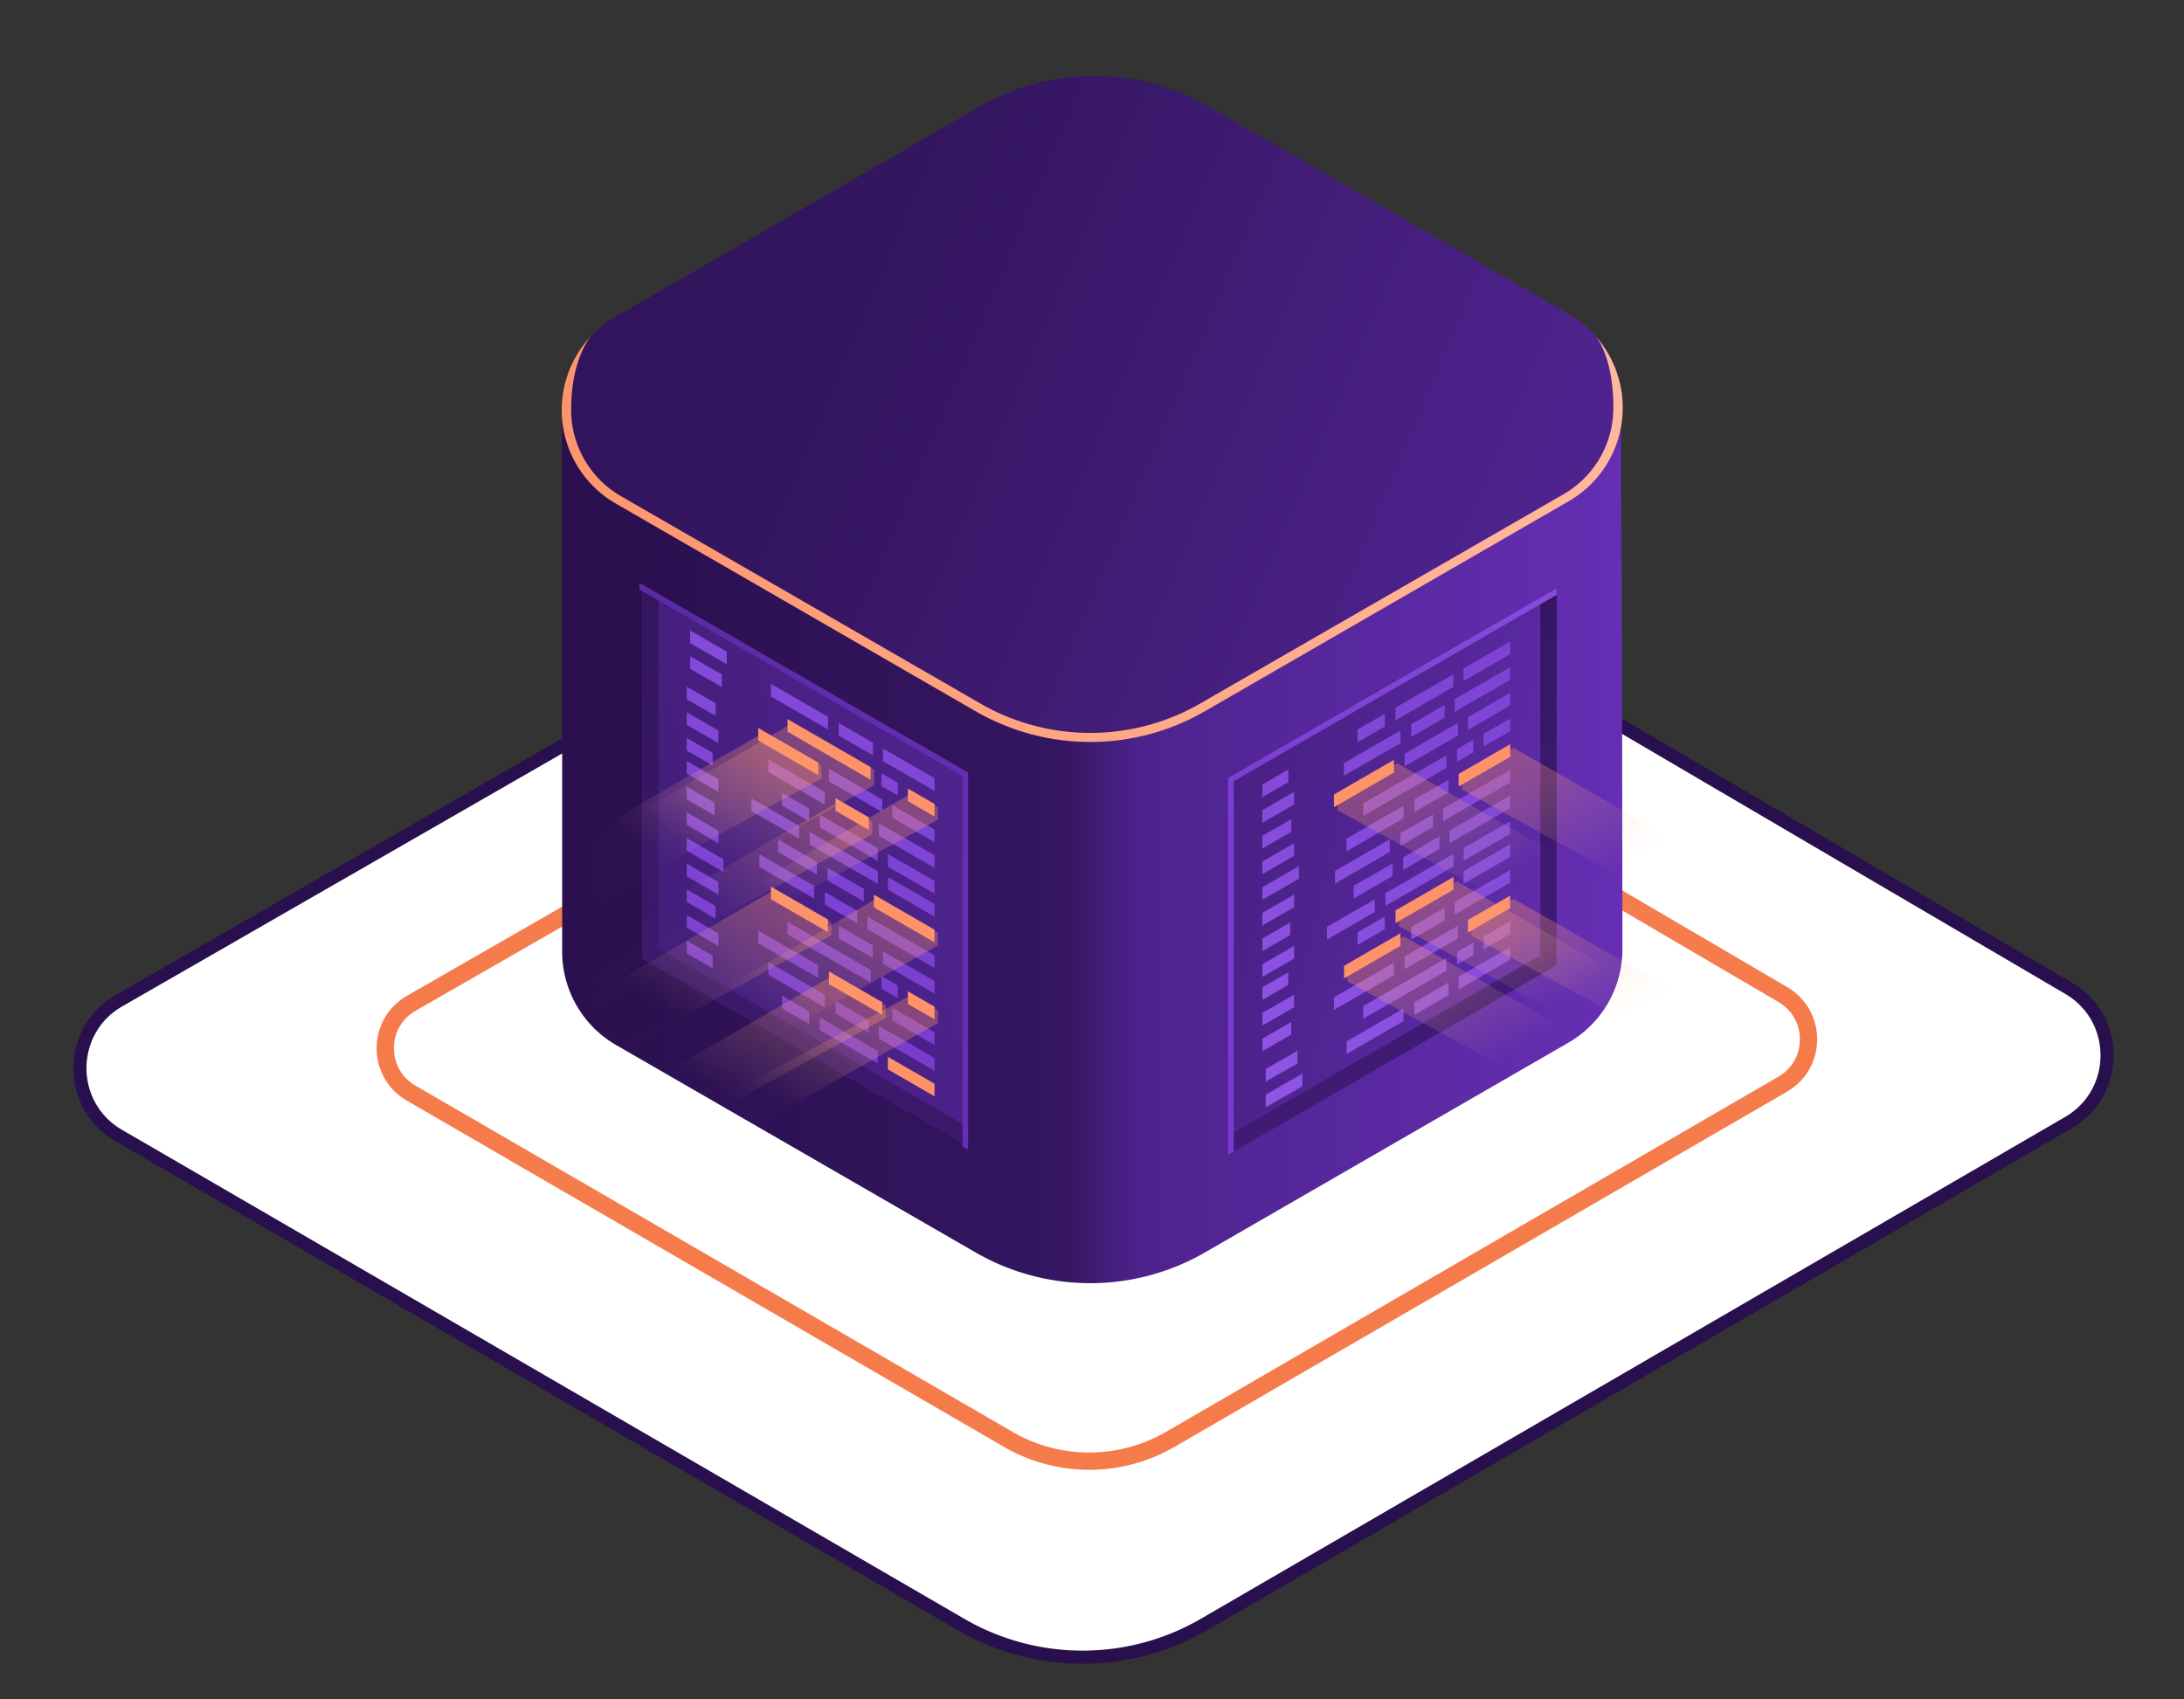 <svg width="500" height="389" fill="none" xmlns="http://www.w3.org/2000/svg"><rect width="100%" height="100%" fill="#333333" stroke="none"/><path fill-rule="evenodd" clip-rule="evenodd" d="M27.24 229.113c-11.888 6.835-11.925 23.975-.066 30.86L220.002 371.93a55.438 55.438 0 0055.676-.002l197.834-114.879c11.798-6.851 11.836-23.877.069-30.781L282.894 114.402a55.44 55.44 0 00-55.683-.246L27.241 229.113z" fill="#fff" stroke="#290F4D" stroke-width="3"/><path clip-rule="evenodd" d="M94.172 229.699c-7.933 4.555-7.957 15.99-.044 20.579l136.704 79.28a36.96 36.96 0 0037.086-.001l140.199-81.318c7.872-4.566 7.898-15.925.046-20.526l-135.194-79.221a36.96 36.96 0 00-37.09-.163l-141.707 81.37z" stroke="#F57B4B" stroke-width="3.96"/><path d="M371.106 112.79V94.024h-14.274l-80.071-46.217a52.48 52.48 0 00-52.48 0L144.21 94.024H128.7v123.852a24.715 24.715 0 0012.395 21.42l82.263 47.468a52.513 52.513 0 0052.496 0l83.17-48.012a24.71 24.71 0 0012.411-21.419c0-1.335-.082-103.241-.329-104.543z" fill="url(#paint0_linear)"/><path d="M359.024 71.88a24.712 24.712 0 010 42.953l-83.17 48.012a52.513 52.513 0 01-52.496 0l-82.263-47.485a24.81 24.81 0 010-42.954l83.186-47.995a52.48 52.48 0 0152.48 0l82.263 47.468z" fill="url(#paint1_linear)"/><path d="M369.359 93.364a22.803 22.803 0 01-11.373 19.772l-83.17 47.913a50.418 50.418 0 01-50.42 0l-82.263-47.468a22.803 22.803 0 01-11.373-19.772c0-11.962 4.599-16.904 4.599-16.904a24.708 24.708 0 005.736 38.455l82.263 47.485a52.48 52.48 0 0052.496 0l83.17-48.012a24.707 24.707 0 006.23-37.895s4.105 4.399 4.105 16.426z" fill="url(#paint2_linear)"/><path d="M356.37 220.99l-74.566 43.037v-85.546l74.566-43.036v85.545z" fill="url(#paint3_linear)"/><path d="M352.629 137.62v81.146l-70.825 40.878v4.383l74.566-43.037v-85.545l-3.741 2.175z" fill="url(#paint4_linear)"/><path d="M294.94 179.091l-5.933 3.41v-2.883l5.933-3.427v2.9z" fill="url(#paint5_linear)"/><path d="M296.276 184.199l-7.269 4.185V185.5l7.269-4.201v2.9z" fill="url(#paint6_linear)"/><path d="M296.276 195.946l-7.269 4.202v-2.9l7.269-4.185v2.883z" fill="url(#paint7_linear)"/><path d="M295.616 190.46l-6.609 3.806v-2.9l6.609-3.806v2.9z" fill="url(#paint8_linear)"/><path d="M297.38 201.186l-8.373 4.827v-2.883l8.373-4.844v2.9z" fill="url(#paint9_linear)"/><path d="M296.276 207.71l-7.269 4.185v-2.883l7.269-4.202v2.9z" fill="url(#paint10_linear)"/><path d="M296.276 219.458l-7.269 4.201v-2.899l7.269-4.185v2.883z" fill="url(#paint11_linear)"/><path d="M295.385 214.087l-6.378 3.69v-2.9l6.378-3.674v2.884z" fill="url(#paint12_linear)"/><path d="M345.74 149.763l-10.698 6.162v-2.883l10.698-6.162v2.883z" fill="url(#paint13_linear)"/><path d="M345.739 155.645l-12.724 7.349v-2.9l12.724-7.332v2.883z" fill="url(#paint14_linear)"/><path d="M345.739 167.409l-6.098 3.51v-2.884l6.098-3.526v2.9z" fill="url(#paint15_linear)"/><path d="M345.739 161.527l-9.659 5.569v-2.9l9.659-5.569v2.9z" fill="url(#paint16_linear)"/><path fill-rule="evenodd" clip-rule="evenodd" d="M345.739 173.275l-11.801 6.804v-2.883l11.801-6.805v2.884z" fill="#FD9369"/><path d="M345.739 179.157l-15.361 8.864v-2.9l15.361-8.848v2.884z" fill="url(#paint17_linear)"/><path d="M345.739 190.921l-10.647 6.129v-2.883l10.647-6.146v2.9z" fill="url(#paint18_linear)"/><path d="M345.739 185.039l-13.878 8.007v-2.9l13.878-8.007v2.9z" fill="url(#paint19_linear)"/><path d="M332.751 157.26l-13.268 7.661v-2.9l13.268-7.645v2.884z" fill="url(#paint20_linear)"/><path d="M330.707 164.312l-7.631 4.415v-2.9l7.631-4.399v2.884z" fill="url(#paint21_linear)"/><path d="M337.333 172.253l-3.758 2.159v-2.884l3.758-2.175v2.9z" fill="url(#paint22_linear)"/><path d="M333.773 168.414l-12.197 7.052v-2.9l12.197-7.035v2.883z" fill="url(#paint23_linear)"/><path d="M331.631 181.414l-7.846 4.531v-2.9l7.846-4.514v2.883z" fill="url(#paint24_linear)"/><path d="M328.086 189.339l-7.466 4.317v-2.9l7.466-4.3v2.883z" fill="url(#paint25_linear)"/><path d="M332.784 198.385l-15.609 9.012v-2.9l15.609-8.996v2.884z" fill="url(#paint26_linear)"/><path d="M329.554 194.381l-8.291 4.778v-2.883l8.291-4.795v2.9z" fill="url(#paint27_linear)"/><path d="M317.027 166.338l-6.23 3.592v-2.9l6.23-3.592v2.9z" fill="url(#paint28_linear)"/><path d="M320.62 170.144l-12.922 7.464v-2.9l12.922-7.464v2.9z" fill="url(#paint29_linear)"/><path d="M331.12 175.829l-19.037 10.989v-2.883l19.037-10.99v2.884z" fill="url(#paint30_linear)"/><path fill-rule="evenodd" clip-rule="evenodd" d="M319.12 176.883l-13.73 7.925v-2.9l13.73-7.925v2.9z" fill="#FD9369"/><path d="M321.329 187.362l-13.054 7.546v-2.9l13.054-7.546v2.9z" fill="url(#paint31_linear)"/><path d="M318.164 195.073l-12.526 7.233v-2.9l12.526-7.233v2.9z" fill="url(#paint32_linear)"/><path d="M294.94 225.505l-5.933 3.427v-2.9l5.933-3.411v2.884z" fill="url(#paint33_linear)"/><path d="M296.276 230.612l-7.269 4.202v-2.9l7.269-4.185v2.883z" fill="url(#paint34_linear)"/><path d="M297.051 243.464l-7.269 4.185v-2.883l7.269-4.202v2.9z" fill="url(#paint35_linear)"/><path d="M295.616 236.873l-6.609 3.807v-2.884l6.609-3.806v2.883z" fill="url(#paint36_linear)"/><path d="M298.172 248.703l-8.39 4.828v-2.9l8.39-4.827v2.899z" fill="url(#paint37_linear)"/><path d="M345.74 196.193l-10.698 6.162v-2.883l10.698-6.179v2.9z" fill="url(#paint38_linear)"/><path d="M345.739 202.075l-12.724 7.332v-2.883l12.724-7.348v2.899z" fill="url(#paint39_linear)"/><path d="M345.739 213.823l-6.098 3.526v-2.9l6.098-3.509v2.883z" fill="url(#paint40_linear)"/><path fill-rule="evenodd" clip-rule="evenodd" d="M345.739 207.941l-9.659 5.569v-2.883l9.659-5.57v2.884z" fill="#FD9369"/><path d="M345.739 219.705l-11.801 6.805v-2.884l11.801-6.804v2.883z" fill="url(#paint41_linear)"/><path fill-rule="evenodd" clip-rule="evenodd" d="M332.751 203.69l-13.268 7.645v-2.883l13.268-7.662v2.9z" fill="#FD9369"/><path d="M330.707 210.742l-7.631 4.399v-2.883l7.631-4.399v2.883z" fill="url(#paint42_linear)"/><path d="M337.333 218.667l-3.758 2.175v-2.9l3.758-2.158v2.883z" fill="url(#paint43_linear)"/><path d="M333.773 214.844l-12.197 7.052v-2.899l12.197-7.052v2.899z" fill="url(#paint44_linear)"/><path d="M331.631 227.844l-7.846 4.531v-2.899l7.846-4.531v2.899z" fill="url(#paint45_linear)"/><path d="M317.027 212.752l-6.23 3.592v-2.883l6.23-3.592v2.883z" fill="url(#paint46_linear)"/><path fill-rule="evenodd" clip-rule="evenodd" d="M320.62 216.558l-12.922 7.464v-2.884l12.922-7.463v2.883z" fill="#FD9369"/><path d="M331.12 222.259l-19.037 10.99v-2.884l19.037-10.989v2.883z" fill="url(#paint47_linear)"/><path d="M319.12 223.297l-13.73 7.925v-2.883l13.73-7.925v2.883z" fill="url(#paint48_linear)"/><path d="M321.329 233.776l-13.054 7.546v-2.883l13.054-7.546v2.883z" fill="url(#paint49_linear)"/><path d="M314.72 208.814l-10.928 6.311v-2.9l10.928-6.311v2.9z" fill="url(#paint50_linear)"/><path d="M318.807 200.576l-8.9 5.141v-2.9l8.9-5.124v2.883z" fill="url(#paint51_linear)"/><path d="M282.43 263.664l-1.285.741.016-86.286 75.192-43.399.033 1.466-73.939 42.674-.017 84.804z" fill="url(#paint52_linear)"/><path d="M221.627 176.9l-74.582-43.053v85.545l74.582 43.053V176.9z" fill="url(#paint53_linear)"/><path d="M150.786 136.022v81.146l70.841 40.878v4.399l-74.582-43.053v-85.545l3.741 2.175z" fill="url(#paint54_linear)"/><path d="M163.148 218.799l-5.934-3.411v2.884l5.934 3.427v-2.9z" fill="url(#paint55_linear)"/><path d="M164.483 213.708l-7.269-4.202v2.884l7.269 4.201v-2.883z" fill="url(#paint56_linear)"/><path d="M164.483 201.944l-7.269-4.202v2.9l7.269 4.201v-2.899z" fill="url(#paint57_linear)"/><path d="M163.824 207.447l-6.61-3.823v2.9l6.61 3.806v-2.883z" fill="url(#paint58_linear)"/><path d="M165.587 196.704l-8.373-4.827v2.883l8.373 4.844v-2.9z" fill="url(#paint59_linear)"/><path d="M164.483 190.179l-7.269-4.185v2.884l7.269 4.201v-2.9z" fill="url(#paint60_linear)"/><path d="M164.483 178.432l-7.269-4.202v2.9l7.269 4.185v-2.883z" fill="url(#paint61_linear)"/><path d="M163.593 183.787l-6.379-3.675v2.9l6.379 3.674v-2.899z" fill="url(#paint62_linear)"/><path fill-rule="evenodd" clip-rule="evenodd" d="M213.947 248.127l-10.681-6.162v2.883l10.681 6.162v-2.883z" fill="#FD9369"/><path d="M213.947 242.245l-12.725-7.349v2.9l12.725 7.349v-2.9z" fill="url(#paint63_linear)"/><path fill-rule="evenodd" clip-rule="evenodd" d="M213.947 230.48l-6.099-3.509v2.9l6.099 3.509v-2.9z" fill="#FD9369"/><path d="M213.947 236.363l-9.642-5.569v2.899l9.642 5.569v-2.899z" fill="url(#paint64_linear)"/><path d="M213.947 224.615l-11.801-6.821v2.9l11.801 6.804v-2.883z" fill="url(#paint65_linear)"/><path d="M213.947 218.733l-15.345-8.864v2.9l15.345 8.847v-2.883z" fill="url(#paint66_linear)"/><path d="M213.946 206.969l-10.647-6.129v2.883l10.647 6.146v-2.9z" fill="url(#paint67_linear)"/><path fill-rule="evenodd" clip-rule="evenodd" d="M213.946 212.851l-13.878-8.008v2.9l13.878 8.008v-2.9z" fill="#FD9369"/><path d="M200.958 240.63l-13.268-7.661v2.899l13.268 7.645v-2.883z" fill="url(#paint68_linear)"/><path d="M198.915 233.578l-7.632-4.416v2.9l7.632 4.399v-2.883z" fill="url(#paint69_linear)"/><path d="M205.541 225.636l-3.758-2.158v2.883l3.758 2.175v-2.9z" fill="url(#paint70_linear)"/><path fill-rule="evenodd" clip-rule="evenodd" d="M201.997 229.476l-12.213-7.052v2.9l12.213 7.035v-2.883z" fill="#FD9369"/><path d="M199.838 216.476l-7.829-4.531v2.899l7.829 4.515v-2.883z" fill="url(#paint71_linear)"/><path d="M196.294 208.551l-7.466-4.317v2.9l7.466 4.3v-2.883z" fill="url(#paint72_linear)"/><path d="M200.992 199.505l-15.609-9.012v2.899l15.609 8.997v-2.884z" fill="url(#paint73_linear)"/><path d="M197.761 203.509l-8.291-4.778v2.883l8.291 4.795v-2.9z" fill="url(#paint74_linear)"/><path d="M185.234 231.552l-6.213-3.592v2.9l6.213 3.591v-2.899z" fill="url(#paint75_linear)"/><path d="M188.827 227.746l-12.922-7.464v2.9l12.922 7.463v-2.899z" fill="url(#paint76_linear)"/><path d="M199.327 222.061l-19.037-10.989v2.883l19.037 10.99v-2.884z" fill="url(#paint77_linear)"/><path d="M187.327 221.007l-13.729-7.925v2.899l13.729 7.926v-2.9z" fill="url(#paint78_linear)"/><path fill-rule="evenodd" clip-rule="evenodd" d="M189.552 210.528l-13.07-7.546v2.899l13.07 7.547v-2.9z" fill="#FD9369"/><path d="M186.372 202.817l-12.527-7.233v2.9l12.527 7.233v-2.9z" fill="url(#paint79_linear)"/><path d="M163.148 172.385l-5.934-3.427v2.9l5.934 3.41v-2.883z" fill="url(#paint80_linear)"/><path d="M164.483 167.277l-7.269-4.201v2.9l7.269 4.185v-2.884z" fill="url(#paint81_linear)"/><path d="M165.257 154.426l-7.268-4.185v2.883l7.268 4.202v-2.9z" fill="url(#paint82_linear)"/><path d="M163.824 161.016l-6.61-3.806v2.884l6.61 3.806v-2.884z" fill="url(#paint83_linear)"/><path d="M166.378 149.186l-8.389-4.827v2.9l8.389 4.827v-2.9z" fill="url(#paint84_linear)"/><path d="M213.947 201.696l-10.681-6.162v2.884l10.681 6.178v-2.9z" fill="url(#paint85_linear)"/><path d="M213.947 195.814l-12.725-7.332v2.884l12.725 7.348v-2.9z" fill="url(#paint86_linear)"/><path fill-rule="evenodd" clip-rule="evenodd" d="M213.947 184.067l-6.099-3.526v2.9l6.099 3.509v-2.883z" fill="#FD9369"/><path d="M213.947 189.949l-9.642-5.569v2.883l9.642 5.569v-2.883z" fill="url(#paint87_linear)"/><path d="M213.947 178.185l-11.801-6.805v2.883l11.801 6.821v-2.899z" fill="url(#paint88_linear)"/><path d="M200.958 194.2l-13.268-7.662v2.9l13.268 7.662v-2.9z" fill="url(#paint89_linear)"/><path fill-rule="evenodd" clip-rule="evenodd" d="M198.915 187.148l-7.632-4.399v2.883l7.632 4.416v-2.9z" fill="#FD9369"/><path d="M205.541 179.223l-3.758-2.175v2.9l3.758 2.158v-2.883z" fill="url(#paint90_linear)"/><path d="M201.997 183.045l-12.213-7.035v2.883l12.213 7.052v-2.9z" fill="url(#paint91_linear)"/><path d="M199.838 170.045l-7.829-4.514v2.883l7.829 4.531v-2.9z" fill="url(#paint92_linear)"/><path d="M185.234 185.121l-6.213-3.575v2.883l6.213 3.592v-2.9z" fill="url(#paint93_linear)"/><path d="M188.827 181.332l-12.922-7.464v2.883l12.922 7.464v-2.883z" fill="url(#paint94_linear)"/><path fill-rule="evenodd" clip-rule="evenodd" d="M199.327 175.631l-19.037-10.99v2.884l19.037 11.006v-2.9zM187.327 174.593l-13.729-7.925v2.883l13.729 7.925v-2.883z" fill="#FD9369"/><path d="M189.552 164.114l-13.07-7.546v2.883l13.07 7.546v-2.883z" fill="url(#paint95_linear)"/><path d="M182.943 189.076l-10.927-6.294v2.883l10.927 6.31v-2.899z" fill="url(#paint96_linear)"/><path d="M187.014 197.314l-8.884-5.141v2.9l8.884 5.124v-2.883z" fill="url(#paint97_linear)"/><path d="M220.342 262.428l1.286.742-.017-86.287-75.192-43.399-.033 1.467 73.939 42.674.017 84.803z" fill="url(#paint98_linear)"/><path opacity=".334" fill-rule="evenodd" clip-rule="evenodd" d="M181.254 165.663l-76.89 44.604 16.768 9.613v3.285l78.986-43.382v-3.575l-18.864-10.545z" fill="url(#paint99_linear)"/><path opacity=".334" fill-rule="evenodd" clip-rule="evenodd" d="M174.636 167.838l-76.89 44.604 11.387 6.565v2.552l78.986-43.383v-2.841l-13.483-7.497z" fill="url(#paint100_linear)"/><path opacity=".334" fill-rule="evenodd" clip-rule="evenodd" d="M319.878 174.725l77.346 44.329-12.057 7.269v2.551l-78.985-43.382v-2.842l13.696-7.925z" fill="url(#paint101_linear)"/><path opacity=".334" fill-rule="evenodd" clip-rule="evenodd" d="M333.542 201.799l77.346 44.33-11.628 6.737v2.551l-78.986-43.382v-2.842l13.268-7.394z" fill="url(#paint102_linear)"/><path opacity=".334" fill-rule="evenodd" clip-rule="evenodd" d="M321.411 214.416l77.345 44.33-11.281 6.807v2.551l-78.986-43.382v-2.842l12.922-7.464z" fill="url(#paint103_linear)"/><path opacity=".334" fill-rule="evenodd" clip-rule="evenodd" d="M346.53 171.24l77.345 44.33-10.16 6.04v2.552l-78.986-43.382v-2.842l11.801-6.698z" fill="url(#paint104_linear)"/><path opacity=".334" fill-rule="evenodd" clip-rule="evenodd" d="M346.53 205.799l77.345 44.33-8.018 4.912v2.551l-78.985-43.382v-2.842l9.658-5.569z" fill="url(#paint105_linear)"/><path opacity=".334" fill-rule="evenodd" clip-rule="evenodd" d="M192.075 183.523l-76.89 44.605 5.536 3.665v2.551l78.985-43.382v-2.842l-7.631-4.597z" fill="url(#paint106_linear)"/><path opacity=".334" fill-rule="evenodd" clip-rule="evenodd" d="M208.739 181.601l-76.89 44.604 3.903 2.276v2.552l78.986-43.383v-2.842l-5.999-3.207z" fill="url(#paint107_linear)"/><path opacity=".334" fill-rule="evenodd" clip-rule="evenodd" d="M177.274 203.723l-76.89 44.605 11.387 6.565v2.551l78.573-43.333v-2.842l-13.07-7.546z" fill="url(#paint108_linear)"/><path opacity=".334" fill-rule="evenodd" clip-rule="evenodd" d="M200.859 205.585l-75.95 44.967 12.194 7.026v2.552l77.634-43.696v-2.842l-13.878-8.007z" fill="url(#paint109_linear)"/><path opacity=".334" fill-rule="evenodd" clip-rule="evenodd" d="M208.837 227.713l-77.863 42.118 6.13 5.542v2.551l77.634-43.695v-2.842l-5.901-3.674z" fill="url(#paint110_linear)"/><path opacity=".334" fill-rule="evenodd" clip-rule="evenodd" d="M190.599 223.388l-76.89 44.604 10.506 5.848v2.552l78.573-43.333v-2.842l-12.189-6.829z" fill="url(#paint111_linear)"/><defs><linearGradient id="paint0_linear" x1="128.7" y1="324.495" x2="430.294" y2="324.495" gradientUnits="userSpaceOnUse"><stop stop-color="#290F4D"/><stop offset=".38" stop-color="#351661"/><stop offset=".44" stop-color="#4E238E"/><stop offset="1" stop-color="#7234C8"/></linearGradient><linearGradient id="paint1_linear" x1="-92.032" y1="168.803" x2="265.067" y2="319.364" gradientUnits="userSpaceOnUse"><stop stop-color="#290F4D"/><stop offset=".62" stop-color="#351661"/><stop offset="1" stop-color="#4E238E"/></linearGradient><linearGradient id="paint2_linear" x1="114.245" y1="173.514" x2="375.918" y2="173.514" gradientUnits="userSpaceOnUse"><stop stop-color="#FD9369"/><stop offset="1" stop-color="#FFB99E"/></linearGradient><linearGradient id="paint3_linear" x1="99.178" y1="287.367" x2="372.608" y2="355.413" gradientUnits="userSpaceOnUse"><stop stop-color="#290F4D"/><stop offset=".62" stop-color="#4E238E"/><stop offset="1" stop-color="#7234C8"/></linearGradient><linearGradient id="paint4_linear" x1="154.998" y1="135.59" x2="377.796" y2="536.234" gradientUnits="userSpaceOnUse"><stop stop-color="#290F4D"/><stop offset=".62" stop-color="#4E238E"/><stop offset="1" stop-color="#7234C8"/></linearGradient><linearGradient id="paint5_linear" x1="255.032" y1="17.878" x2="167.953" y2="199.998" gradientUnits="userSpaceOnUse"><stop stop-color="#7234C8"/><stop offset="1" stop-color="#9056E4"/></linearGradient><linearGradient id="paint6_linear" x1="249.598" y1="22.443" x2="174.296" y2="209.935" gradientUnits="userSpaceOnUse"><stop stop-color="#7234C8"/><stop offset="1" stop-color="#9056E4"/></linearGradient><linearGradient id="paint7_linear" x1="253.817" y1="24.222" x2="178.515" y2="211.715" gradientUnits="userSpaceOnUse"><stop stop-color="#7234C8"/><stop offset="1" stop-color="#9056E4"/></linearGradient><linearGradient id="paint8_linear" x1="255.255" y1="21.681" x2="174.624" y2="206.951" gradientUnits="userSpaceOnUse"><stop stop-color="#7234C8"/><stop offset="1" stop-color="#9056E4"/></linearGradient><linearGradient id="paint9_linear" x1="250.929" y1="27.291" x2="182.556" y2="217.144" gradientUnits="userSpaceOnUse"><stop stop-color="#7234C8"/><stop offset="1" stop-color="#9056E4"/></linearGradient><linearGradient id="paint10_linear" x1="258.037" y1="26.002" x2="182.735" y2="213.494" gradientUnits="userSpaceOnUse"><stop stop-color="#7234C8"/><stop offset="1" stop-color="#9056E4"/></linearGradient><linearGradient id="paint11_linear" x1="262.256" y1="27.781" x2="186.954" y2="215.274" gradientUnits="userSpaceOnUse"><stop stop-color="#7234C8"/><stop offset="1" stop-color="#9056E4"/></linearGradient><linearGradient id="paint12_linear" x1="265.048" y1="24.567" x2="182.271" y2="208.87" gradientUnits="userSpaceOnUse"><stop stop-color="#7234C8"/><stop offset="1" stop-color="#9056E4"/></linearGradient><linearGradient id="paint13_linear" x1="263.553" y1="39.559" x2="205.397" y2="231.905" gradientUnits="userSpaceOnUse"><stop stop-color="#7234C8"/><stop offset="1" stop-color="#9056E4"/></linearGradient><linearGradient id="paint14_linear" x1="259.333" y1="41.825" x2="206.521" y2="235.015" gradientUnits="userSpaceOnUse"><stop stop-color="#7234C8"/><stop offset="1" stop-color="#9056E4"/></linearGradient><linearGradient id="paint15_linear" x1="292.854" y1="34.773" x2="207.396" y2="217.752" gradientUnits="userSpaceOnUse"><stop stop-color="#7234C8"/><stop offset="1" stop-color="#9056E4"/></linearGradient><linearGradient id="paint16_linear" x1="272.018" y1="40.259" x2="209.771" y2="231.742" gradientUnits="userSpaceOnUse"><stop stop-color="#7234C8"/><stop offset="1" stop-color="#9056E4"/></linearGradient><linearGradient id="paint17_linear" x1="260.963" y1="46.564" x2="213.052" y2="240.311" gradientUnits="userSpaceOnUse"><stop stop-color="#7234C8"/><stop offset="1" stop-color="#9056E4"/></linearGradient><linearGradient id="paint18_linear" x1="278.629" y1="45.717" x2="220.177" y2="238.001" gradientUnits="userSpaceOnUse"><stop stop-color="#7234C8"/><stop offset="1" stop-color="#9056E4"/></linearGradient><linearGradient id="paint19_linear" x1="266.816" y1="46.823" x2="216.291" y2="240.31" gradientUnits="userSpaceOnUse"><stop stop-color="#7234C8"/><stop offset="1" stop-color="#9056E4"/></linearGradient><linearGradient id="paint20_linear" x1="247.344" y1="37.695" x2="195.715" y2="231.053" gradientUnits="userSpaceOnUse"><stop stop-color="#7234C8"/><stop offset="1" stop-color="#9056E4"/></linearGradient><linearGradient id="paint21_linear" x1="269.747" y1="32.437" x2="196.892" y2="220.825" gradientUnits="userSpaceOnUse"><stop stop-color="#7234C8"/><stop offset="1" stop-color="#9056E4"/></linearGradient><linearGradient id="paint22_linear" x1="307.616" y1="21.213" x2="188.672" y2="176.514" gradientUnits="userSpaceOnUse"><stop stop-color="#7234C8"/><stop offset="1" stop-color="#9056E4"/></linearGradient><linearGradient id="paint23_linear" x1="255.419" y1="39.123" x2="201.277" y2="232.141" gradientUnits="userSpaceOnUse"><stop stop-color="#7234C8"/><stop offset="1" stop-color="#9056E4"/></linearGradient><linearGradient id="paint24_linear" x1="275.428" y1="35.786" x2="204.105" y2="224.699" gradientUnits="userSpaceOnUse"><stop stop-color="#7234C8"/><stop offset="1" stop-color="#9056E4"/></linearGradient><linearGradient id="paint25_linear" x1="277.357" y1="35.01" x2="203.446" y2="223.004" gradientUnits="userSpaceOnUse"><stop stop-color="#7234C8"/><stop offset="1" stop-color="#9056E4"/></linearGradient><linearGradient id="paint26_linear" x1="256.376" y1="44.904" x2="208.785" y2="238.678" gradientUnits="userSpaceOnUse"><stop stop-color="#7234C8"/><stop offset="1" stop-color="#9056E4"/></linearGradient><linearGradient id="paint27_linear" x1="276.151" y1="37.684" x2="207.363" y2="227.406" gradientUnits="userSpaceOnUse"><stop stop-color="#7234C8"/><stop offset="1" stop-color="#9056E4"/></linearGradient><linearGradient id="paint28_linear" x1="267.306" y1="24.674" x2="183.052" y2="208.235" gradientUnits="userSpaceOnUse"><stop stop-color="#7234C8"/><stop offset="1" stop-color="#9056E4"/></linearGradient><linearGradient id="paint29_linear" x1="242.86" y1="35.063" x2="190.303" y2="228.292" gradientUnits="userSpaceOnUse"><stop stop-color="#7234C8"/><stop offset="1" stop-color="#9056E4"/></linearGradient><linearGradient id="paint30_linear" x1="240.166" y1="41.742" x2="196.608" y2="235.762" gradientUnits="userSpaceOnUse"><stop stop-color="#7234C8"/><stop offset="1" stop-color="#9056E4"/></linearGradient><linearGradient id="paint31_linear" x1="249.342" y1="37.984" x2="197.011" y2="231.242" gradientUnits="userSpaceOnUse"><stop stop-color="#7234C8"/><stop offset="1" stop-color="#9056E4"/></linearGradient><linearGradient id="paint32_linear" x1="250.83" y1="37.74" x2="197.396" y2="230.865" gradientUnits="userSpaceOnUse"><stop stop-color="#7234C8"/><stop offset="1" stop-color="#9056E4"/></linearGradient><linearGradient id="paint33_linear" x1="271.696" y1="24.905" x2="184.599" y2="207.024" gradientUnits="userSpaceOnUse"><stop stop-color="#7234C8"/><stop offset="1" stop-color="#9056E4"/></linearGradient><linearGradient id="paint34_linear" x1="266.261" y1="29.47" x2="190.943" y2="216.963" gradientUnits="userSpaceOnUse"><stop stop-color="#7234C8"/><stop offset="1" stop-color="#9056E4"/></linearGradient><linearGradient id="paint35_linear" x1="271.256" y1="32.345" x2="195.954" y2="219.838" gradientUnits="userSpaceOnUse"><stop stop-color="#7234C8"/><stop offset="1" stop-color="#9056E4"/></linearGradient><linearGradient id="paint36_linear" x1="271.693" y1="28.806" x2="191.376" y2="214.224" gradientUnits="userSpaceOnUse"><stop stop-color="#7234C8"/><stop offset="1" stop-color="#9056E4"/></linearGradient><linearGradient id="paint37_linear" x1="268.17" y1="35.485" x2="200.039" y2="225.411" gradientUnits="userSpaceOnUse"><stop stop-color="#7234C8"/><stop offset="1" stop-color="#9056E4"/></linearGradient><linearGradient id="paint38_linear" x1="280.4" y1="46.541" x2="222.057" y2="238.846" gradientUnits="userSpaceOnUse"><stop stop-color="#7234C8"/><stop offset="1" stop-color="#9056E4"/></linearGradient><linearGradient id="paint39_linear" x1="275.98" y1="48.86" x2="223.168" y2="242.05" gradientUnits="userSpaceOnUse"><stop stop-color="#7234C8"/><stop offset="1" stop-color="#9056E4"/></linearGradient><linearGradient id="paint40_linear" x1="309.501" y1="41.817" x2="224.061" y2="224.797" gradientUnits="userSpaceOnUse"><stop stop-color="#7234C8"/><stop offset="1" stop-color="#9056E4"/></linearGradient><linearGradient id="paint41_linear" x1="284.967" y1="50.983" x2="230.011" y2="243.877" gradientUnits="userSpaceOnUse"><stop stop-color="#7234C8"/><stop offset="1" stop-color="#9056E4"/></linearGradient><linearGradient id="paint42_linear" x1="286.191" y1="39.549" x2="213.61" y2="228.04" gradientUnits="userSpaceOnUse"><stop stop-color="#7234C8"/><stop offset="1" stop-color="#9056E4"/></linearGradient><linearGradient id="paint43_linear" x1="324.28" y1="28.238" x2="205.317" y2="183.53" gradientUnits="userSpaceOnUse"><stop stop-color="#7234C8"/><stop offset="1" stop-color="#9056E4"/></linearGradient><linearGradient id="paint44_linear" x1="272.255" y1="46.105" x2="217.941" y2="239.098" gradientUnits="userSpaceOnUse"><stop stop-color="#7234C8"/><stop offset="1" stop-color="#9056E4"/></linearGradient><linearGradient id="paint45_linear" x1="292.294" y1="42.739" x2="220.688" y2="231.557" gradientUnits="userSpaceOnUse"><stop stop-color="#7234C8"/><stop offset="1" stop-color="#9056E4"/></linearGradient><linearGradient id="paint46_linear" x1="283.742" y1="31.805" x2="199.82" y2="215.538" gradientUnits="userSpaceOnUse"><stop stop-color="#7234C8"/><stop offset="1" stop-color="#9056E4"/></linearGradient><linearGradient id="paint47_linear" x1="256.83" y1="48.771" x2="213.262" y2="242.794" gradientUnits="userSpaceOnUse"><stop stop-color="#7234C8"/><stop offset="1" stop-color="#9056E4"/></linearGradient><linearGradient id="paint48_linear" x1="258.219" y1="43.066" x2="207.532" y2="236.519" gradientUnits="userSpaceOnUse"><stop stop-color="#7234C8"/><stop offset="1" stop-color="#9056E4"/></linearGradient><linearGradient id="paint49_linear" x1="265.806" y1="45.076" x2="213.646" y2="238.351" gradientUnits="userSpaceOnUse"><stop stop-color="#7234C8"/><stop offset="1" stop-color="#9056E4"/></linearGradient><linearGradient id="paint50_linear" x1="257.991" y1="37.477" x2="200.196" y2="229.874" gradientUnits="userSpaceOnUse"><stop stop-color="#7234C8"/><stop offset="1" stop-color="#9056E4"/></linearGradient><linearGradient id="paint51_linear" x1="266.333" y1="35.669" x2="200.825" y2="226.314" gradientUnits="userSpaceOnUse"><stop stop-color="#7234C8"/><stop offset="1" stop-color="#9056E4"/></linearGradient><linearGradient id="paint52_linear" x1="273.688" y1="412.71" x2="478.765" y2="365.146" gradientUnits="userSpaceOnUse"><stop stop-color="#7234C8"/><stop offset="1" stop-color="#9056E4"/></linearGradient><linearGradient id="paint53_linear" x1="118.323" y1="497.321" x2="391.756" y2="429.262" gradientUnits="userSpaceOnUse"><stop stop-color="#351661"/><stop offset=".62" stop-color="#4E238E"/><stop offset="1" stop-color="#7234C8"/></linearGradient><linearGradient id="paint54_linear" x1="51.493" y1="95.14" x2="-171.308" y2="495.791" gradientUnits="userSpaceOnUse"><stop stop-color="#351661"/><stop offset=".62" stop-color="#4E238E"/><stop offset="1" stop-color="#7234C8"/></linearGradient><linearGradient id="paint55_linear" x1="246.679" y1="297.622" x2="281.573" y2="94.122" gradientUnits="userSpaceOnUse"><stop stop-color="#7234C8"/><stop offset="1" stop-color="#9056E4"/></linearGradient><linearGradient id="paint56_linear" x1="255.26" y1="296.231" x2="284.698" y2="91.838" gradientUnits="userSpaceOnUse"><stop stop-color="#7234C8"/><stop offset="1" stop-color="#9056E4"/></linearGradient><linearGradient id="paint57_linear" x1="253.269" y1="296.01" x2="282.859" y2="91.635" gradientUnits="userSpaceOnUse"><stop stop-color="#7234C8"/><stop offset="1" stop-color="#9056E4"/></linearGradient><linearGradient id="paint58_linear" x1="249.93" y1="296.667" x2="281.772" y2="92.614" gradientUnits="userSpaceOnUse"><stop stop-color="#7234C8"/><stop offset="1" stop-color="#9056E4"/></linearGradient><linearGradient id="paint59_linear" x1="259.112" y1="295.124" x2="285.566" y2="90.365" gradientUnits="userSpaceOnUse"><stop stop-color="#7234C8"/><stop offset="1" stop-color="#9056E4"/></linearGradient><linearGradient id="paint60_linear" x1="251.782" y1="295.703" x2="281.221" y2="91.31" gradientUnits="userSpaceOnUse"><stop stop-color="#7234C8"/><stop offset="1" stop-color="#9056E4"/></linearGradient><linearGradient id="paint61_linear" x1="250.035" y1="295.44" x2="279.474" y2="91.047" gradientUnits="userSpaceOnUse"><stop stop-color="#7234C8"/><stop offset="1" stop-color="#9056E4"/></linearGradient><linearGradient id="paint62_linear" x1="244.746" y1="296.355" x2="277.577" y2="92.482" gradientUnits="userSpaceOnUse"><stop stop-color="#7234C8"/><stop offset="1" stop-color="#9056E4"/></linearGradient><linearGradient id="paint63_linear" x1="326.963" y1="301.147" x2="347.157" y2="95.895" gradientUnits="userSpaceOnUse"><stop stop-color="#7234C8"/><stop offset="1" stop-color="#9056E4"/></linearGradient><linearGradient id="paint64_linear" x1="317.19" y1="302.391" x2="341.177" y2="97.399" gradientUnits="userSpaceOnUse"><stop stop-color="#7234C8"/><stop offset="1" stop-color="#9056E4"/></linearGradient><linearGradient id="paint65_linear" x1="322.219" y1="301.079" x2="343.266" y2="95.887" gradientUnits="userSpaceOnUse"><stop stop-color="#7234C8"/><stop offset="1" stop-color="#9056E4"/></linearGradient><linearGradient id="paint66_linear" x1="328.671" y1="299.782" x2="346.913" y2="94.478" gradientUnits="userSpaceOnUse"><stop stop-color="#7234C8"/><stop offset="1" stop-color="#9056E4"/></linearGradient><linearGradient id="paint67_linear" x1="316.467" y1="301.173" x2="338.828" y2="96.061" gradientUnits="userSpaceOnUse"><stop stop-color="#7234C8"/><stop offset="1" stop-color="#9056E4"/></linearGradient><linearGradient id="paint68_linear" x1="315.435" y1="298.965" x2="335.089" y2="93.708" gradientUnits="userSpaceOnUse"><stop stop-color="#7234C8"/><stop offset="1" stop-color="#9056E4"/></linearGradient><linearGradient id="paint69_linear" x1="293.667" y1="301.476" x2="322.049" y2="96.942" gradientUnits="userSpaceOnUse"><stop stop-color="#7234C8"/><stop offset="1" stop-color="#9056E4"/></linearGradient><linearGradient id="paint70_linear" x1="270.145" y1="308.601" x2="324.462" y2="110.843" gradientUnits="userSpaceOnUse"><stop stop-color="#7234C8"/><stop offset="1" stop-color="#9056E4"/></linearGradient><linearGradient id="paint71_linear" x1="293.008" y1="301.058" x2="320.827" y2="96.441" gradientUnits="userSpaceOnUse"><stop stop-color="#7234C8"/><stop offset="1" stop-color="#9056E4"/></linearGradient><linearGradient id="paint72_linear" x1="286.615" y1="300.651" x2="315.442" y2="96.176" gradientUnits="userSpaceOnUse"><stop stop-color="#7234C8"/><stop offset="1" stop-color="#9056E4"/></linearGradient><linearGradient id="paint73_linear" x1="313.63" y1="297.357" x2="331.709" y2="92.048" gradientUnits="userSpaceOnUse"><stop stop-color="#7234C8"/><stop offset="1" stop-color="#9056E4"/></linearGradient><linearGradient id="paint74_linear" x1="291.231" y1="300.092" x2="317.853" y2="95.354" gradientUnits="userSpaceOnUse"><stop stop-color="#7234C8"/><stop offset="1" stop-color="#9056E4"/></linearGradient><linearGradient id="paint75_linear" x1="271.728" y1="300.873" x2="305.436" y2="97.154" gradientUnits="userSpaceOnUse"><stop stop-color="#7234C8"/><stop offset="1" stop-color="#9056E4"/></linearGradient><linearGradient id="paint76_linear" x1="300.69" y1="297.018" x2="320.704" y2="91.776" gradientUnits="userSpaceOnUse"><stop stop-color="#7234C8"/><stop offset="1" stop-color="#9056E4"/></linearGradient><linearGradient id="paint77_linear" x1="319.652" y1="296.823" x2="336.184" y2="91.487" gradientUnits="userSpaceOnUse"><stop stop-color="#7234C8"/><stop offset="1" stop-color="#9056E4"/></linearGradient><linearGradient id="paint78_linear" x1="300.008" y1="296.379" x2="319.353" y2="91.094" gradientUnits="userSpaceOnUse"><stop stop-color="#7234C8"/><stop offset="1" stop-color="#9056E4"/></linearGradient><linearGradient id="paint79_linear" x1="293.719" y1="296.235" x2="314.077" y2="91.009" gradientUnits="userSpaceOnUse"><stop stop-color="#7234C8"/><stop offset="1" stop-color="#9056E4"/></linearGradient><linearGradient id="paint80_linear" x1="239.789" y1="296.592" x2="274.702" y2="93.094" gradientUnits="userSpaceOnUse"><stop stop-color="#7234C8"/><stop offset="1" stop-color="#9056E4"/></linearGradient><linearGradient id="paint81_linear" x1="248.378" y1="295.201" x2="277.833" y2="90.791" gradientUnits="userSpaceOnUse"><stop stop-color="#7234C8"/><stop offset="1" stop-color="#9056E4"/></linearGradient><linearGradient id="paint82_linear" x1="247.232" y1="295.02" x2="276.687" y2="90.626" gradientUnits="userSpaceOnUse"><stop stop-color="#7234C8"/><stop offset="1" stop-color="#9056E4"/></linearGradient><linearGradient id="paint83_linear" x1="243.28" y1="295.582" x2="274.987" y2="91.522" gradientUnits="userSpaceOnUse"><stop stop-color="#7234C8"/><stop offset="1" stop-color="#9056E4"/></linearGradient><linearGradient id="paint84_linear" x1="253.059" y1="294.156" x2="279.41" y2="89.371" gradientUnits="userSpaceOnUse"><stop stop-color="#7234C8"/><stop offset="1" stop-color="#9056E4"/></linearGradient><linearGradient id="paint85_linear" x1="315.603" y1="301.072" x2="338" y2="95.945" gradientUnits="userSpaceOnUse"><stop stop-color="#7234C8"/><stop offset="1" stop-color="#9056E4"/></linearGradient><linearGradient id="paint86_linear" x1="320.294" y1="300.082" x2="340.413" y2="94.829" gradientUnits="userSpaceOnUse"><stop stop-color="#7234C8"/><stop offset="1" stop-color="#9056E4"/></linearGradient><linearGradient id="paint87_linear" x1="310.553" y1="301.319" x2="334.435" y2="96.304" gradientUnits="userSpaceOnUse"><stop stop-color="#7234C8"/><stop offset="1" stop-color="#9056E4"/></linearGradient><linearGradient id="paint88_linear" x1="315.346" y1="300.035" x2="336.382" y2="94.843" gradientUnits="userSpaceOnUse"><stop stop-color="#7234C8"/><stop offset="1" stop-color="#9056E4"/></linearGradient><linearGradient id="paint89_linear" x1="308.345" y1="297.953" x2="328.071" y2="92.697" gradientUnits="userSpaceOnUse"><stop stop-color="#7234C8"/><stop offset="1" stop-color="#9056E4"/></linearGradient><linearGradient id="paint90_linear" x1="263.255" y1="307.574" x2="317.599" y2="109.823" gradientUnits="userSpaceOnUse"><stop stop-color="#7234C8"/><stop offset="1" stop-color="#9056E4"/></linearGradient><linearGradient id="paint91_linear" x1="305.522" y1="298.2" x2="326.11" y2="92.986" gradientUnits="userSpaceOnUse"><stop stop-color="#7234C8"/><stop offset="1" stop-color="#9056E4"/></linearGradient><linearGradient id="paint92_linear" x1="286.11" y1="300.004" x2="313.929" y2="95.403" gradientUnits="userSpaceOnUse"><stop stop-color="#7234C8"/><stop offset="1" stop-color="#9056E4"/></linearGradient><linearGradient id="paint93_linear" x1="265.111" y1="299.794" x2="298.654" y2="96.029" gradientUnits="userSpaceOnUse"><stop stop-color="#7234C8"/><stop offset="1" stop-color="#9056E4"/></linearGradient><linearGradient id="paint94_linear" x1="294.003" y1="295.967" x2="313.965" y2="90.721" gradientUnits="userSpaceOnUse"><stop stop-color="#7234C8"/><stop offset="1" stop-color="#9056E4"/></linearGradient><linearGradient id="paint95_linear" x1="292.52" y1="295.627" x2="312.343" y2="90.376" gradientUnits="userSpaceOnUse"><stop stop-color="#7234C8"/><stop offset="1" stop-color="#9056E4"/></linearGradient><linearGradient id="paint96_linear" x1="284.308" y1="296.045" x2="306.321" y2="90.91" gradientUnits="userSpaceOnUse"><stop stop-color="#7234C8"/><stop offset="1" stop-color="#9056E4"/></linearGradient><linearGradient id="paint97_linear" x1="282.292" y1="297.958" x2="307.629" y2="93.088" gradientUnits="userSpaceOnUse"><stop stop-color="#7234C8"/><stop offset="1" stop-color="#9056E4"/></linearGradient><linearGradient id="paint98_linear" x1="-30.909" y1="395.777" x2="308.551" y2="450.355" gradientUnits="userSpaceOnUse"><stop stop-color="#4E238E"/><stop offset="1" stop-color="#7234C8"/></linearGradient><linearGradient id="paint99_linear" x1="173.527" y1="160.229" x2="153.808" y2="191.214" gradientUnits="userSpaceOnUse"><stop stop-color="#FD9369"/><stop offset="1" stop-color="#FFC5A2" stop-opacity=".01"/></linearGradient><linearGradient id="paint100_linear" x1="163.022" y1="162.762" x2="144.68" y2="191.877" gradientUnits="userSpaceOnUse"><stop stop-color="#FD9369"/><stop offset="1" stop-color="#FFC5A2" stop-opacity=".01"/></linearGradient><linearGradient id="paint101_linear" x1="331.464" y1="169.608" x2="349.957" y2="198.947" gradientUnits="userSpaceOnUse"><stop stop-color="#FD9369"/><stop offset="1" stop-color="#FFC5A2" stop-opacity=".01"/></linearGradient><linearGradient id="paint102_linear" x1="345.438" y1="196.733" x2="363.708" y2="225.869" gradientUnits="userSpaceOnUse"><stop stop-color="#FD9369"/><stop offset="1" stop-color="#FFC5A2" stop-opacity=".01"/></linearGradient><linearGradient id="paint103_linear" x1="333.556" y1="209.343" x2="351.891" y2="238.432" gradientUnits="userSpaceOnUse"><stop stop-color="#FD9369"/><stop offset="1" stop-color="#FFC5A2" stop-opacity=".01"/></linearGradient><linearGradient id="paint104_linear" x1="359.485" y1="166.24" x2="377.544" y2="194.944" gradientUnits="userSpaceOnUse"><stop stop-color="#FD9369"/><stop offset="1" stop-color="#FFC5A2" stop-opacity=".01"/></linearGradient><linearGradient id="paint105_linear" x1="361.033" y1="200.905" x2="378.728" y2="228.953" gradientUnits="userSpaceOnUse"><stop stop-color="#FD9369"/><stop offset="1" stop-color="#FFC5A2" stop-opacity=".01"/></linearGradient><linearGradient id="paint106_linear" x1="176.235" y1="178.721" x2="158.798" y2="206.085" gradientUnits="userSpaceOnUse"><stop stop-color="#FD9369"/><stop offset="1" stop-color="#FFC5A2" stop-opacity=".01"/></linearGradient><linearGradient id="paint107_linear" x1="191.719" y1="176.93" x2="174.818" y2="203.672" gradientUnits="userSpaceOnUse"><stop stop-color="#FD9369"/><stop offset="1" stop-color="#FFC5A2" stop-opacity=".01"/></linearGradient><linearGradient id="paint108_linear" x1="165.362" y1="198.647" x2="146.984" y2="227.687" gradientUnits="userSpaceOnUse"><stop stop-color="#FD9369"/><stop offset="1" stop-color="#FFC5A2" stop-opacity=".01"/></linearGradient><linearGradient id="paint109_linear" x1="189.792" y1="200.431" x2="171" y2="229.633" gradientUnits="userSpaceOnUse"><stop stop-color="#FD9369"/><stop offset="1" stop-color="#FFC5A2" stop-opacity=".01"/></linearGradient><linearGradient id="paint110_linear" x1="191.304" y1="223.124" x2="174.607" y2="250.154" gradientUnits="userSpaceOnUse"><stop stop-color="#FD9369"/><stop offset="1" stop-color="#FFC5A2" stop-opacity=".01"/></linearGradient><linearGradient id="paint111_linear" x1="178.051" y1="218.379" x2="159.946" y2="247.091" gradientUnits="userSpaceOnUse"><stop stop-color="#FD9369"/><stop offset="1" stop-color="#FFC5A2" stop-opacity=".01"/></linearGradient></defs></svg>

